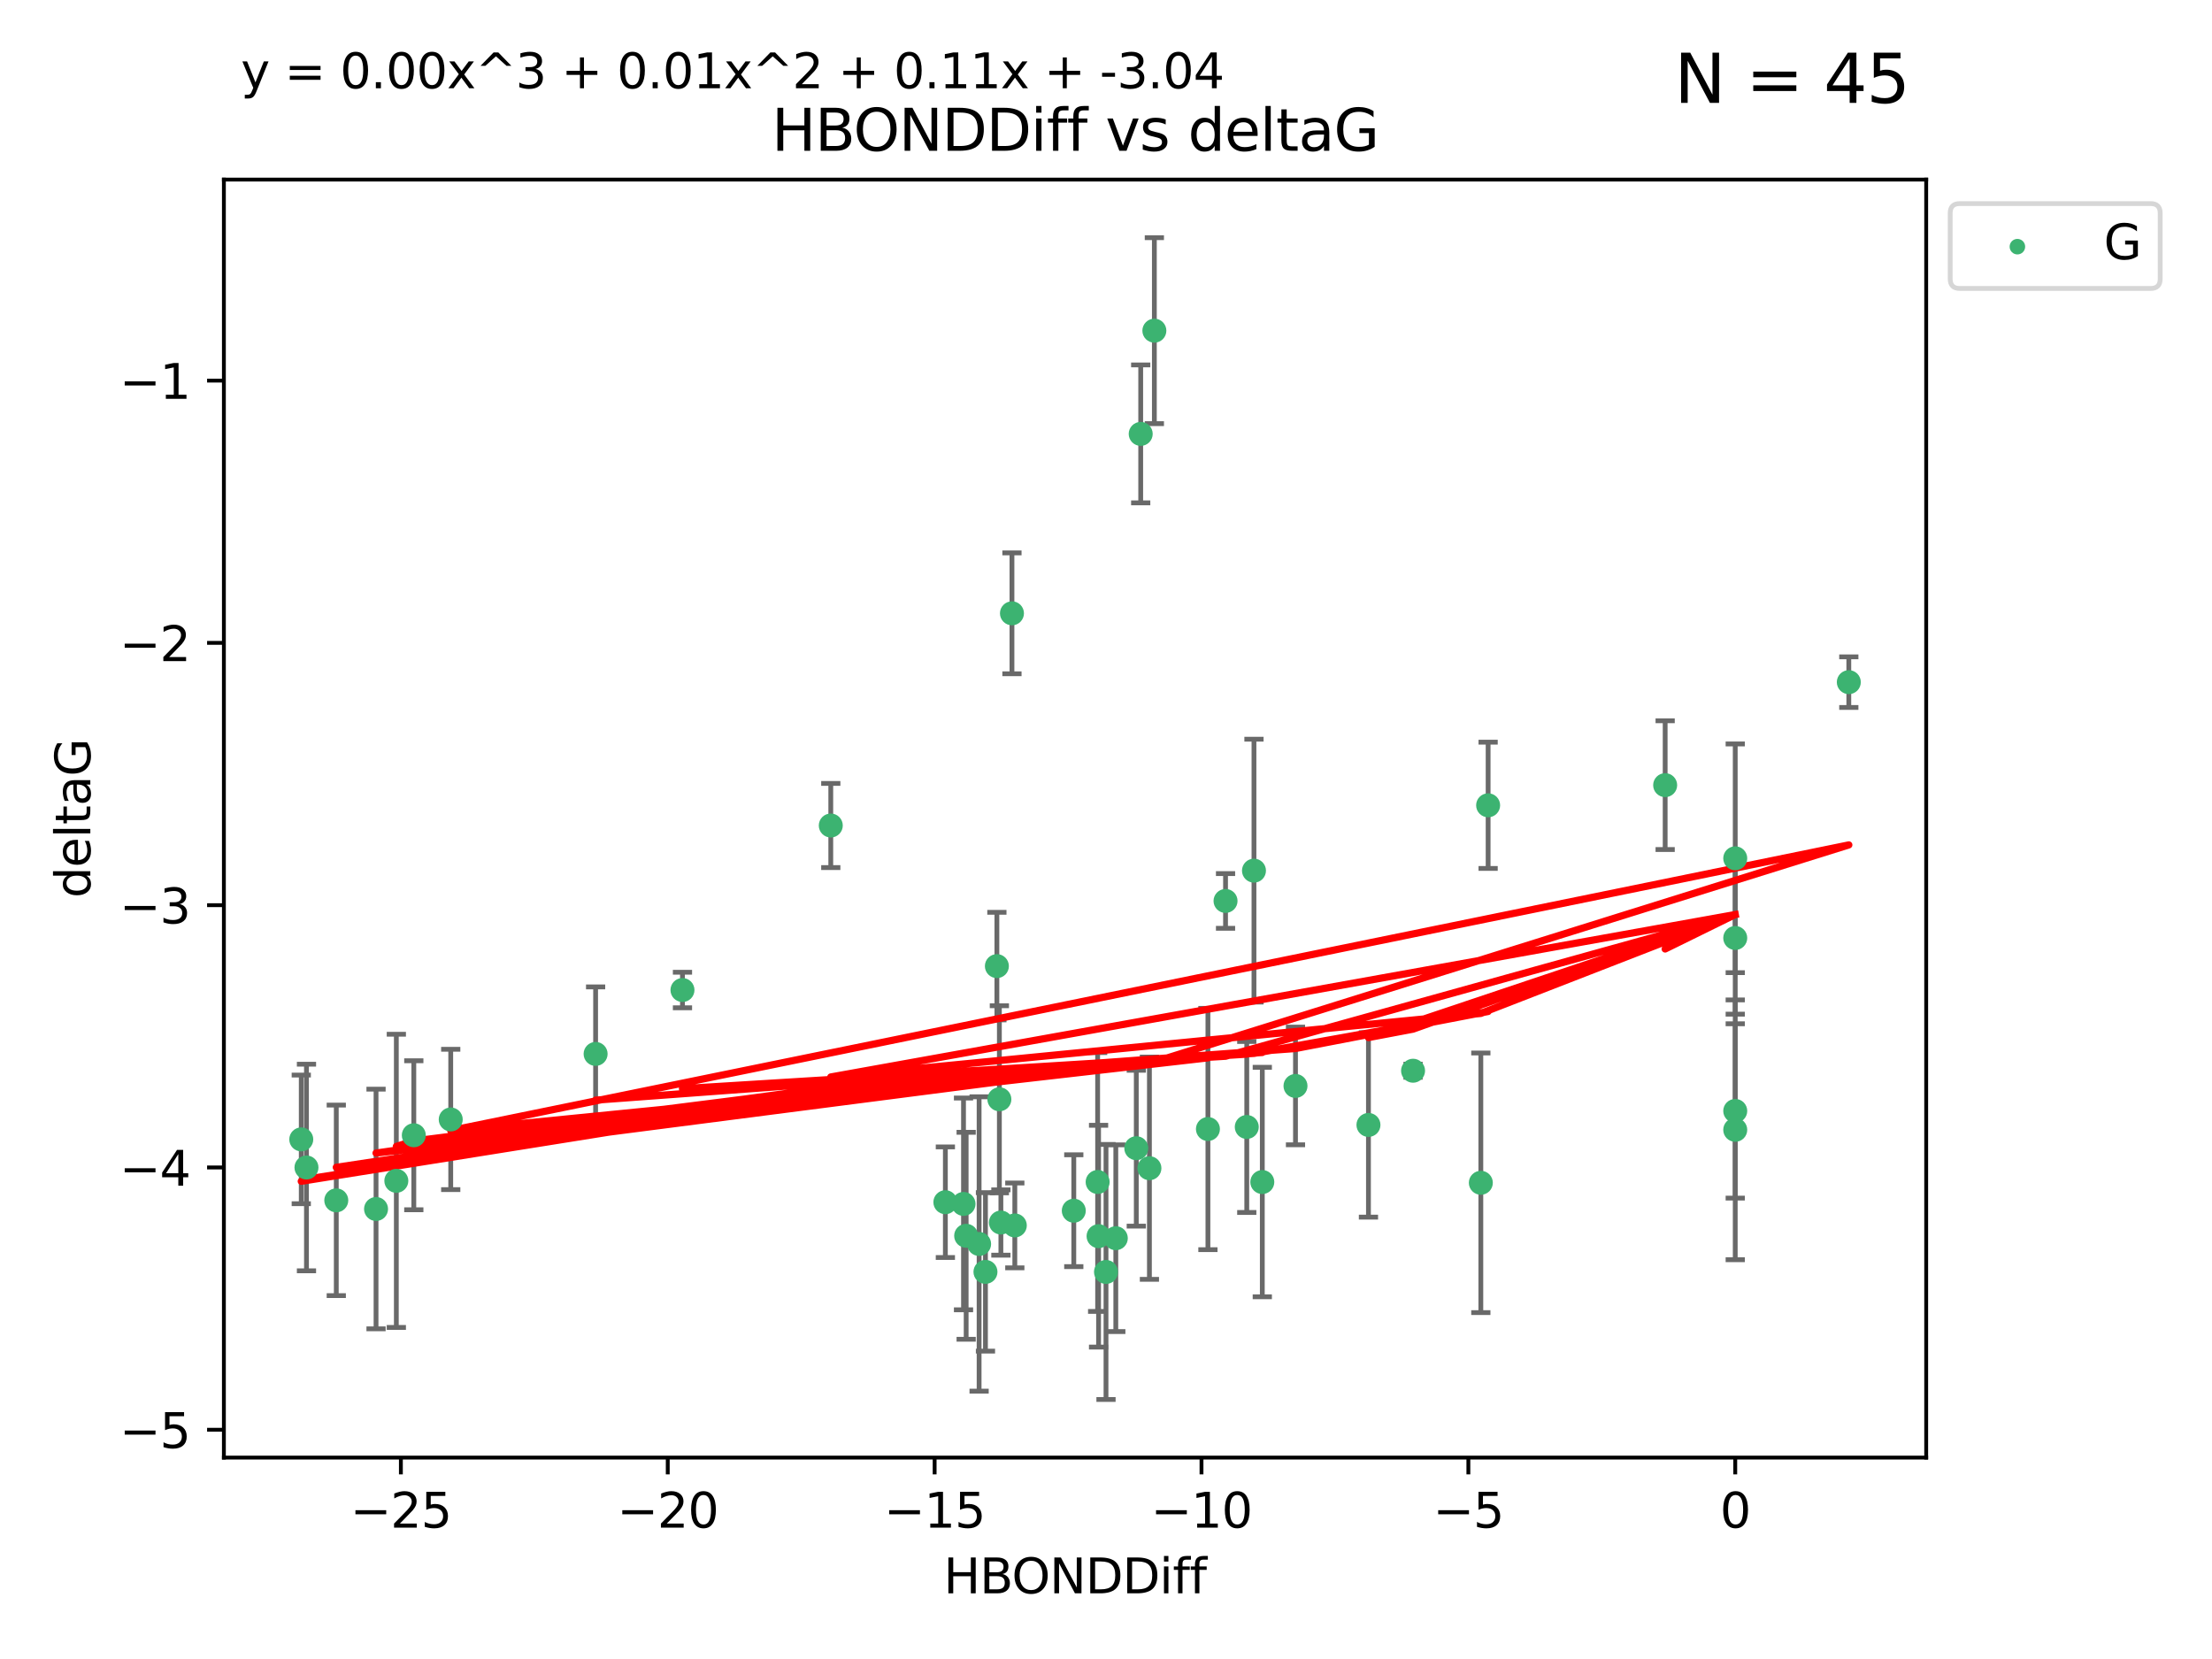 <?xml version="1.0" encoding="utf-8" standalone="no"?>
<!DOCTYPE svg PUBLIC "-//W3C//DTD SVG 1.1//EN"
  "http://www.w3.org/Graphics/SVG/1.1/DTD/svg11.dtd">
<svg xmlns:xlink="http://www.w3.org/1999/xlink" width="460.8pt" height="345.6pt" viewBox="0 0 460.8 345.6" xmlns="http://www.w3.org/2000/svg" version="1.1">
 <defs>
  <style type="text/css">*{stroke-linejoin: round; stroke-linecap: butt}</style>
 </defs>
 <g id="figure_1">
  <g id="patch_1">
   <path d="M 0 345.6 
L 460.8 345.6 
L 460.8 0 
L 0 0 
z
" style="fill: #ffffff"/>
  </g>
  <g id="axes_1">
   <g id="patch_2">
    <path d="M 46.64 303.64 
L 401.26 303.64 
L 401.26 37.411 
L 46.64 37.411 
z
" style="fill: #ffffff"/>
   </g>
   <g id="PathCollection_1">
    <defs>
     <path id="m3a16ce7bf8" d="M 0 1.118 
C 0.297 1.118 0.581 1 0.791 0.791 
C 1 0.581 1.118 0.297 1.118 0 
C 1.118 -0.297 1 -0.581 0.791 -0.791 
C 0.581 -1 0.297 -1.118 0 -1.118 
C -0.297 -1.118 -0.581 -1 -0.791 -0.791 
C -1 -0.581 -1.118 -0.297 -1.118 0 
C -1.118 0.297 -1 0.581 -0.791 0.791 
C -0.581 1 -0.297 1.118 0 1.118 
z
" style="stroke: #3cb371"/>
    </defs>
    <g clip-path="url(#p089b670efe)">
     <use xlink:href="#m3a16ce7bf8" x="223.69" y="252.211" style="fill: #3cb371; stroke: #3cb371"/>
     <use xlink:href="#m3a16ce7bf8" x="230.401" y="264.972" style="fill: #3cb371; stroke: #3cb371"/>
     <use xlink:href="#m3a16ce7bf8" x="239.445" y="243.357" style="fill: #3cb371; stroke: #3cb371"/>
     <use xlink:href="#m3a16ce7bf8" x="70.053" y="250.055" style="fill: #3cb371; stroke: #3cb371"/>
     <use xlink:href="#m3a16ce7bf8" x="203.966" y="259.141" style="fill: #3cb371; stroke: #3cb371"/>
     <use xlink:href="#m3a16ce7bf8" x="201.269" y="257.437" style="fill: #3cb371; stroke: #3cb371"/>
     <use xlink:href="#m3a16ce7bf8" x="86.204" y="236.494" style="fill: #3cb371; stroke: #3cb371"/>
     <use xlink:href="#m3a16ce7bf8" x="82.563" y="245.992" style="fill: #3cb371; stroke: #3cb371"/>
     <use xlink:href="#m3a16ce7bf8" x="196.938" y="250.441" style="fill: #3cb371; stroke: #3cb371"/>
     <use xlink:href="#m3a16ce7bf8" x="78.337" y="251.854" style="fill: #3cb371; stroke: #3cb371"/>
     <use xlink:href="#m3a16ce7bf8" x="251.633" y="235.195" style="fill: #3cb371; stroke: #3cb371"/>
     <use xlink:href="#m3a16ce7bf8" x="228.852" y="257.518" style="fill: #3cb371; stroke: #3cb371"/>
     <use xlink:href="#m3a16ce7bf8" x="228.658" y="246.229" style="fill: #3cb371; stroke: #3cb371"/>
     <use xlink:href="#m3a16ce7bf8" x="211.404" y="255.28" style="fill: #3cb371; stroke: #3cb371"/>
     <use xlink:href="#m3a16ce7bf8" x="232.443" y="257.942" style="fill: #3cb371; stroke: #3cb371"/>
     <use xlink:href="#m3a16ce7bf8" x="93.895" y="233.204" style="fill: #3cb371; stroke: #3cb371"/>
     <use xlink:href="#m3a16ce7bf8" x="385.141" y="142.106" style="fill: #3cb371; stroke: #3cb371"/>
     <use xlink:href="#m3a16ce7bf8" x="240.475" y="68.883" style="fill: #3cb371; stroke: #3cb371"/>
     <use xlink:href="#m3a16ce7bf8" x="208.503" y="254.674" style="fill: #3cb371; stroke: #3cb371"/>
     <use xlink:href="#m3a16ce7bf8" x="262.96" y="246.241" style="fill: #3cb371; stroke: #3cb371"/>
     <use xlink:href="#m3a16ce7bf8" x="205.29" y="264.956" style="fill: #3cb371; stroke: #3cb371"/>
     <use xlink:href="#m3a16ce7bf8" x="259.725" y="234.768" style="fill: #3cb371; stroke: #3cb371"/>
     <use xlink:href="#m3a16ce7bf8" x="207.669" y="201.259" style="fill: #3cb371; stroke: #3cb371"/>
     <use xlink:href="#m3a16ce7bf8" x="237.63" y="90.388" style="fill: #3cb371; stroke: #3cb371"/>
     <use xlink:href="#m3a16ce7bf8" x="236.71" y="239.192" style="fill: #3cb371; stroke: #3cb371"/>
     <use xlink:href="#m3a16ce7bf8" x="200.718" y="250.798" style="fill: #3cb371; stroke: #3cb371"/>
     <use xlink:href="#m3a16ce7bf8" x="208.188" y="229.002" style="fill: #3cb371; stroke: #3cb371"/>
     <use xlink:href="#m3a16ce7bf8" x="62.759" y="237.354" style="fill: #3cb371; stroke: #3cb371"/>
     <use xlink:href="#m3a16ce7bf8" x="63.843" y="243.213" style="fill: #3cb371; stroke: #3cb371"/>
     <use xlink:href="#m3a16ce7bf8" x="210.809" y="127.765" style="fill: #3cb371; stroke: #3cb371"/>
     <use xlink:href="#m3a16ce7bf8" x="124.076" y="219.551" style="fill: #3cb371; stroke: #3cb371"/>
     <use xlink:href="#m3a16ce7bf8" x="269.875" y="226.223" style="fill: #3cb371; stroke: #3cb371"/>
     <use xlink:href="#m3a16ce7bf8" x="310.004" y="167.759" style="fill: #3cb371; stroke: #3cb371"/>
     <use xlink:href="#m3a16ce7bf8" x="261.225" y="181.37" style="fill: #3cb371; stroke: #3cb371"/>
     <use xlink:href="#m3a16ce7bf8" x="142.171" y="206.24" style="fill: #3cb371; stroke: #3cb371"/>
     <use xlink:href="#m3a16ce7bf8" x="255.302" y="187.683" style="fill: #3cb371; stroke: #3cb371"/>
     <use xlink:href="#m3a16ce7bf8" x="361.482" y="195.399" style="fill: #3cb371; stroke: #3cb371"/>
     <use xlink:href="#m3a16ce7bf8" x="285.074" y="234.344" style="fill: #3cb371; stroke: #3cb371"/>
     <use xlink:href="#m3a16ce7bf8" x="294.366" y="223.052" style="fill: #3cb371; stroke: #3cb371"/>
     <use xlink:href="#m3a16ce7bf8" x="361.482" y="178.803" style="fill: #3cb371; stroke: #3cb371"/>
     <use xlink:href="#m3a16ce7bf8" x="346.883" y="163.562" style="fill: #3cb371; stroke: #3cb371"/>
     <use xlink:href="#m3a16ce7bf8" x="361.482" y="235.362" style="fill: #3cb371; stroke: #3cb371"/>
     <use xlink:href="#m3a16ce7bf8" x="308.485" y="246.397" style="fill: #3cb371; stroke: #3cb371"/>
     <use xlink:href="#m3a16ce7bf8" x="173.067" y="171.969" style="fill: #3cb371; stroke: #3cb371"/>
     <use xlink:href="#m3a16ce7bf8" x="361.482" y="231.428" style="fill: #3cb371; stroke: #3cb371"/>
    </g>
   </g>
   <g id="matplotlib.axis_1">
    <g id="xtick_1">
     <g id="line2d_1">
      <defs>
       <path id="m49fe90e623" d="M 0 0 
L 0 3.5 
" style="stroke: #000000; stroke-width: 0.8"/>
      </defs>
      <g>
       <use xlink:href="#m49fe90e623" x="83.511" y="303.64" style="stroke: #000000; stroke-width: 0.8"/>
      </g>
     </g>
     <g id="text_1">
      <!-- −25 -->
      <g transform="translate(72.959 318.238)scale(0.1 -0.1)">
       <defs>
        <path id="DejaVuSans-2212" d="M 678 2272 
L 4684 2272 
L 4684 1741 
L 678 1741 
L 678 2272 
z
" transform="scale(0.016)"/>
        <path id="DejaVuSans-32" d="M 1228 531 
L 3431 531 
L 3431 0 
L 469 0 
L 469 531 
Q 828 903 1448 1529 
Q 2069 2156 2228 2338 
Q 2531 2678 2651 2914 
Q 2772 3150 2772 3378 
Q 2772 3750 2511 3984 
Q 2250 4219 1831 4219 
Q 1534 4219 1204 4116 
Q 875 4013 500 3803 
L 500 4441 
Q 881 4594 1212 4672 
Q 1544 4750 1819 4750 
Q 2544 4750 2975 4387 
Q 3406 4025 3406 3419 
Q 3406 3131 3298 2873 
Q 3191 2616 2906 2266 
Q 2828 2175 2409 1742 
Q 1991 1309 1228 531 
z
" transform="scale(0.016)"/>
        <path id="DejaVuSans-35" d="M 691 4666 
L 3169 4666 
L 3169 4134 
L 1269 4134 
L 1269 2991 
Q 1406 3038 1543 3061 
Q 1681 3084 1819 3084 
Q 2600 3084 3056 2656 
Q 3513 2228 3513 1497 
Q 3513 744 3044 326 
Q 2575 -91 1722 -91 
Q 1428 -91 1123 -41 
Q 819 9 494 109 
L 494 744 
Q 775 591 1075 516 
Q 1375 441 1709 441 
Q 2250 441 2565 725 
Q 2881 1009 2881 1497 
Q 2881 1984 2565 2268 
Q 2250 2553 1709 2553 
Q 1456 2553 1204 2497 
Q 953 2441 691 2322 
L 691 4666 
z
" transform="scale(0.016)"/>
       </defs>
       <use xlink:href="#DejaVuSans-2212"/>
       <use xlink:href="#DejaVuSans-32" x="83.789"/>
       <use xlink:href="#DejaVuSans-35" x="147.412"/>
      </g>
     </g>
    </g>
    <g id="xtick_2">
     <g id="line2d_2">
      <g>
       <use xlink:href="#m49fe90e623" x="139.105" y="303.64" style="stroke: #000000; stroke-width: 0.8"/>
      </g>
     </g>
     <g id="text_2">
      <!-- −20 -->
      <g transform="translate(128.553 318.238)scale(0.1 -0.1)">
       <defs>
        <path id="DejaVuSans-30" d="M 2034 4250 
Q 1547 4250 1301 3770 
Q 1056 3291 1056 2328 
Q 1056 1369 1301 889 
Q 1547 409 2034 409 
Q 2525 409 2770 889 
Q 3016 1369 3016 2328 
Q 3016 3291 2770 3770 
Q 2525 4250 2034 4250 
z
M 2034 4750 
Q 2819 4750 3233 4129 
Q 3647 3509 3647 2328 
Q 3647 1150 3233 529 
Q 2819 -91 2034 -91 
Q 1250 -91 836 529 
Q 422 1150 422 2328 
Q 422 3509 836 4129 
Q 1250 4750 2034 4750 
z
" transform="scale(0.016)"/>
       </defs>
       <use xlink:href="#DejaVuSans-2212"/>
       <use xlink:href="#DejaVuSans-32" x="83.789"/>
       <use xlink:href="#DejaVuSans-30" x="147.412"/>
      </g>
     </g>
    </g>
    <g id="xtick_3">
     <g id="line2d_3">
      <g>
       <use xlink:href="#m49fe90e623" x="194.7" y="303.64" style="stroke: #000000; stroke-width: 0.8"/>
      </g>
     </g>
     <g id="text_3">
      <!-- −15 -->
      <g transform="translate(184.147 318.238)scale(0.1 -0.1)">
       <defs>
        <path id="DejaVuSans-31" d="M 794 531 
L 1825 531 
L 1825 4091 
L 703 3866 
L 703 4441 
L 1819 4666 
L 2450 4666 
L 2450 531 
L 3481 531 
L 3481 0 
L 794 0 
L 794 531 
z
" transform="scale(0.016)"/>
       </defs>
       <use xlink:href="#DejaVuSans-2212"/>
       <use xlink:href="#DejaVuSans-31" x="83.789"/>
       <use xlink:href="#DejaVuSans-35" x="147.412"/>
      </g>
     </g>
    </g>
    <g id="xtick_4">
     <g id="line2d_4">
      <g>
       <use xlink:href="#m49fe90e623" x="250.294" y="303.64" style="stroke: #000000; stroke-width: 0.8"/>
      </g>
     </g>
     <g id="text_4">
      <!-- −10 -->
      <g transform="translate(239.742 318.238)scale(0.1 -0.1)">
       <use xlink:href="#DejaVuSans-2212"/>
       <use xlink:href="#DejaVuSans-31" x="83.789"/>
       <use xlink:href="#DejaVuSans-30" x="147.412"/>
      </g>
     </g>
    </g>
    <g id="xtick_5">
     <g id="line2d_5">
      <g>
       <use xlink:href="#m49fe90e623" x="305.888" y="303.64" style="stroke: #000000; stroke-width: 0.8"/>
      </g>
     </g>
     <g id="text_5">
      <!-- −5 -->
      <g transform="translate(298.517 318.238)scale(0.1 -0.1)">
       <use xlink:href="#DejaVuSans-2212"/>
       <use xlink:href="#DejaVuSans-35" x="83.789"/>
      </g>
     </g>
    </g>
    <g id="xtick_6">
     <g id="line2d_6">
      <g>
       <use xlink:href="#m49fe90e623" x="361.482" y="303.64" style="stroke: #000000; stroke-width: 0.8"/>
      </g>
     </g>
     <g id="text_6">
      <!-- 0 -->
      <g transform="translate(358.301 318.238)scale(0.1 -0.1)">
       <use xlink:href="#DejaVuSans-30"/>
      </g>
     </g>
    </g>
    <g id="text_7">
     <!-- HBONDDiff -->
     <g transform="translate(196.561 331.917)scale(0.1 -0.1)">
      <defs>
       <path id="DejaVuSans-48" d="M 628 4666 
L 1259 4666 
L 1259 2753 
L 3553 2753 
L 3553 4666 
L 4184 4666 
L 4184 0 
L 3553 0 
L 3553 2222 
L 1259 2222 
L 1259 0 
L 628 0 
L 628 4666 
z
" transform="scale(0.016)"/>
       <path id="DejaVuSans-42" d="M 1259 2228 
L 1259 519 
L 2272 519 
Q 2781 519 3026 730 
Q 3272 941 3272 1375 
Q 3272 1813 3026 2020 
Q 2781 2228 2272 2228 
L 1259 2228 
z
M 1259 4147 
L 1259 2741 
L 2194 2741 
Q 2656 2741 2882 2914 
Q 3109 3088 3109 3444 
Q 3109 3797 2882 3972 
Q 2656 4147 2194 4147 
L 1259 4147 
z
M 628 4666 
L 2241 4666 
Q 2963 4666 3353 4366 
Q 3744 4066 3744 3513 
Q 3744 3084 3544 2831 
Q 3344 2578 2956 2516 
Q 3422 2416 3680 2098 
Q 3938 1781 3938 1306 
Q 3938 681 3513 340 
Q 3088 0 2303 0 
L 628 0 
L 628 4666 
z
" transform="scale(0.016)"/>
       <path id="DejaVuSans-4f" d="M 2522 4238 
Q 1834 4238 1429 3725 
Q 1025 3213 1025 2328 
Q 1025 1447 1429 934 
Q 1834 422 2522 422 
Q 3209 422 3611 934 
Q 4013 1447 4013 2328 
Q 4013 3213 3611 3725 
Q 3209 4238 2522 4238 
z
M 2522 4750 
Q 3503 4750 4090 4092 
Q 4678 3434 4678 2328 
Q 4678 1225 4090 567 
Q 3503 -91 2522 -91 
Q 1538 -91 948 565 
Q 359 1222 359 2328 
Q 359 3434 948 4092 
Q 1538 4750 2522 4750 
z
" transform="scale(0.016)"/>
       <path id="DejaVuSans-4e" d="M 628 4666 
L 1478 4666 
L 3547 763 
L 3547 4666 
L 4159 4666 
L 4159 0 
L 3309 0 
L 1241 3903 
L 1241 0 
L 628 0 
L 628 4666 
z
" transform="scale(0.016)"/>
       <path id="DejaVuSans-44" d="M 1259 4147 
L 1259 519 
L 2022 519 
Q 2988 519 3436 956 
Q 3884 1394 3884 2338 
Q 3884 3275 3436 3711 
Q 2988 4147 2022 4147 
L 1259 4147 
z
M 628 4666 
L 1925 4666 
Q 3281 4666 3915 4102 
Q 4550 3538 4550 2338 
Q 4550 1131 3912 565 
Q 3275 0 1925 0 
L 628 0 
L 628 4666 
z
" transform="scale(0.016)"/>
       <path id="DejaVuSans-69" d="M 603 3500 
L 1178 3500 
L 1178 0 
L 603 0 
L 603 3500 
z
M 603 4863 
L 1178 4863 
L 1178 4134 
L 603 4134 
L 603 4863 
z
" transform="scale(0.016)"/>
       <path id="DejaVuSans-66" d="M 2375 4863 
L 2375 4384 
L 1825 4384 
Q 1516 4384 1395 4259 
Q 1275 4134 1275 3809 
L 1275 3500 
L 2222 3500 
L 2222 3053 
L 1275 3053 
L 1275 0 
L 697 0 
L 697 3053 
L 147 3053 
L 147 3500 
L 697 3500 
L 697 3744 
Q 697 4328 969 4595 
Q 1241 4863 1831 4863 
L 2375 4863 
z
" transform="scale(0.016)"/>
      </defs>
      <use xlink:href="#DejaVuSans-48"/>
      <use xlink:href="#DejaVuSans-42" x="75.195"/>
      <use xlink:href="#DejaVuSans-4f" x="142.049"/>
      <use xlink:href="#DejaVuSans-4e" x="220.76"/>
      <use xlink:href="#DejaVuSans-44" x="295.564"/>
      <use xlink:href="#DejaVuSans-44" x="372.566"/>
      <use xlink:href="#DejaVuSans-69" x="449.568"/>
      <use xlink:href="#DejaVuSans-66" x="477.352"/>
      <use xlink:href="#DejaVuSans-66" x="512.557"/>
     </g>
    </g>
   </g>
   <g id="matplotlib.axis_2">
    <g id="ytick_1">
     <g id="line2d_7">
      <defs>
       <path id="m76659d5361" d="M 0 0 
L -3.5 0 
" style="stroke: #000000; stroke-width: 0.8"/>
      </defs>
      <g>
       <use xlink:href="#m76659d5361" x="46.64" y="297.844" style="stroke: #000000; stroke-width: 0.8"/>
      </g>
     </g>
     <g id="text_8">
      <!-- −5 -->
      <g transform="translate(24.898 301.643)scale(0.1 -0.1)">
       <use xlink:href="#DejaVuSans-2212"/>
       <use xlink:href="#DejaVuSans-35" x="83.789"/>
      </g>
     </g>
    </g>
    <g id="ytick_2">
     <g id="line2d_8">
      <g>
       <use xlink:href="#m76659d5361" x="46.64" y="243.204" style="stroke: #000000; stroke-width: 0.8"/>
      </g>
     </g>
     <g id="text_9">
      <!-- −4 -->
      <g transform="translate(24.898 247.003)scale(0.1 -0.1)">
       <defs>
        <path id="DejaVuSans-34" d="M 2419 4116 
L 825 1625 
L 2419 1625 
L 2419 4116 
z
M 2253 4666 
L 3047 4666 
L 3047 1625 
L 3713 1625 
L 3713 1100 
L 3047 1100 
L 3047 0 
L 2419 0 
L 2419 1100 
L 313 1100 
L 313 1709 
L 2253 4666 
z
" transform="scale(0.016)"/>
       </defs>
       <use xlink:href="#DejaVuSans-2212"/>
       <use xlink:href="#DejaVuSans-34" x="83.789"/>
      </g>
     </g>
    </g>
    <g id="ytick_3">
     <g id="line2d_9">
      <g>
       <use xlink:href="#m76659d5361" x="46.64" y="188.564" style="stroke: #000000; stroke-width: 0.8"/>
      </g>
     </g>
     <g id="text_10">
      <!-- −3 -->
      <g transform="translate(24.898 192.364)scale(0.1 -0.1)">
       <defs>
        <path id="DejaVuSans-33" d="M 2597 2516 
Q 3050 2419 3304 2112 
Q 3559 1806 3559 1356 
Q 3559 666 3084 287 
Q 2609 -91 1734 -91 
Q 1441 -91 1130 -33 
Q 819 25 488 141 
L 488 750 
Q 750 597 1062 519 
Q 1375 441 1716 441 
Q 2309 441 2620 675 
Q 2931 909 2931 1356 
Q 2931 1769 2642 2001 
Q 2353 2234 1838 2234 
L 1294 2234 
L 1294 2753 
L 1863 2753 
Q 2328 2753 2575 2939 
Q 2822 3125 2822 3475 
Q 2822 3834 2567 4026 
Q 2313 4219 1838 4219 
Q 1578 4219 1281 4162 
Q 984 4106 628 3988 
L 628 4550 
Q 988 4650 1302 4700 
Q 1616 4750 1894 4750 
Q 2613 4750 3031 4423 
Q 3450 4097 3450 3541 
Q 3450 3153 3228 2886 
Q 3006 2619 2597 2516 
z
" transform="scale(0.016)"/>
       </defs>
       <use xlink:href="#DejaVuSans-2212"/>
       <use xlink:href="#DejaVuSans-33" x="83.789"/>
      </g>
     </g>
    </g>
    <g id="ytick_4">
     <g id="line2d_10">
      <g>
       <use xlink:href="#m76659d5361" x="46.64" y="133.924" style="stroke: #000000; stroke-width: 0.8"/>
      </g>
     </g>
     <g id="text_11">
      <!-- −2 -->
      <g transform="translate(24.898 137.724)scale(0.1 -0.1)">
       <use xlink:href="#DejaVuSans-2212"/>
       <use xlink:href="#DejaVuSans-32" x="83.789"/>
      </g>
     </g>
    </g>
    <g id="ytick_5">
     <g id="line2d_11">
      <g>
       <use xlink:href="#m76659d5361" x="46.64" y="79.284" style="stroke: #000000; stroke-width: 0.8"/>
      </g>
     </g>
     <g id="text_12">
      <!-- −1 -->
      <g transform="translate(24.898 83.084)scale(0.1 -0.1)">
       <use xlink:href="#DejaVuSans-2212"/>
       <use xlink:href="#DejaVuSans-31" x="83.789"/>
      </g>
     </g>
    </g>
    <g id="text_13">
     <!-- deltaG -->
     <g transform="translate(18.818 187.064)rotate(-90)scale(0.1 -0.1)">
      <defs>
       <path id="DejaVuSans-64" d="M 2906 2969 
L 2906 4863 
L 3481 4863 
L 3481 0 
L 2906 0 
L 2906 525 
Q 2725 213 2448 61 
Q 2172 -91 1784 -91 
Q 1150 -91 751 415 
Q 353 922 353 1747 
Q 353 2572 751 3078 
Q 1150 3584 1784 3584 
Q 2172 3584 2448 3432 
Q 2725 3281 2906 2969 
z
M 947 1747 
Q 947 1113 1208 752 
Q 1469 391 1925 391 
Q 2381 391 2643 752 
Q 2906 1113 2906 1747 
Q 2906 2381 2643 2742 
Q 2381 3103 1925 3103 
Q 1469 3103 1208 2742 
Q 947 2381 947 1747 
z
" transform="scale(0.016)"/>
       <path id="DejaVuSans-65" d="M 3597 1894 
L 3597 1613 
L 953 1613 
Q 991 1019 1311 708 
Q 1631 397 2203 397 
Q 2534 397 2845 478 
Q 3156 559 3463 722 
L 3463 178 
Q 3153 47 2828 -22 
Q 2503 -91 2169 -91 
Q 1331 -91 842 396 
Q 353 884 353 1716 
Q 353 2575 817 3079 
Q 1281 3584 2069 3584 
Q 2775 3584 3186 3129 
Q 3597 2675 3597 1894 
z
M 3022 2063 
Q 3016 2534 2758 2815 
Q 2500 3097 2075 3097 
Q 1594 3097 1305 2825 
Q 1016 2553 972 2059 
L 3022 2063 
z
" transform="scale(0.016)"/>
       <path id="DejaVuSans-6c" d="M 603 4863 
L 1178 4863 
L 1178 0 
L 603 0 
L 603 4863 
z
" transform="scale(0.016)"/>
       <path id="DejaVuSans-74" d="M 1172 4494 
L 1172 3500 
L 2356 3500 
L 2356 3053 
L 1172 3053 
L 1172 1153 
Q 1172 725 1289 603 
Q 1406 481 1766 481 
L 2356 481 
L 2356 0 
L 1766 0 
Q 1100 0 847 248 
Q 594 497 594 1153 
L 594 3053 
L 172 3053 
L 172 3500 
L 594 3500 
L 594 4494 
L 1172 4494 
z
" transform="scale(0.016)"/>
       <path id="DejaVuSans-61" d="M 2194 1759 
Q 1497 1759 1228 1600 
Q 959 1441 959 1056 
Q 959 750 1161 570 
Q 1363 391 1709 391 
Q 2188 391 2477 730 
Q 2766 1069 2766 1631 
L 2766 1759 
L 2194 1759 
z
M 3341 1997 
L 3341 0 
L 2766 0 
L 2766 531 
Q 2569 213 2275 61 
Q 1981 -91 1556 -91 
Q 1019 -91 701 211 
Q 384 513 384 1019 
Q 384 1609 779 1909 
Q 1175 2209 1959 2209 
L 2766 2209 
L 2766 2266 
Q 2766 2663 2505 2880 
Q 2244 3097 1772 3097 
Q 1472 3097 1187 3025 
Q 903 2953 641 2809 
L 641 3341 
Q 956 3463 1253 3523 
Q 1550 3584 1831 3584 
Q 2591 3584 2966 3190 
Q 3341 2797 3341 1997 
z
" transform="scale(0.016)"/>
       <path id="DejaVuSans-47" d="M 3809 666 
L 3809 1919 
L 2778 1919 
L 2778 2438 
L 4434 2438 
L 4434 434 
Q 4069 175 3628 42 
Q 3188 -91 2688 -91 
Q 1594 -91 976 548 
Q 359 1188 359 2328 
Q 359 3472 976 4111 
Q 1594 4750 2688 4750 
Q 3144 4750 3555 4637 
Q 3966 4525 4313 4306 
L 4313 3634 
Q 3963 3931 3569 4081 
Q 3175 4231 2741 4231 
Q 1884 4231 1454 3753 
Q 1025 3275 1025 2328 
Q 1025 1384 1454 906 
Q 1884 428 2741 428 
Q 3075 428 3337 486 
Q 3600 544 3809 666 
z
" transform="scale(0.016)"/>
      </defs>
      <use xlink:href="#DejaVuSans-64"/>
      <use xlink:href="#DejaVuSans-65" x="63.477"/>
      <use xlink:href="#DejaVuSans-6c" x="125"/>
      <use xlink:href="#DejaVuSans-74" x="152.783"/>
      <use xlink:href="#DejaVuSans-61" x="191.992"/>
      <use xlink:href="#DejaVuSans-47" x="253.271"/>
     </g>
    </g>
   </g>
   <g id="LineCollection_1">
    <path d="M 223.69 263.861 
L 223.69 240.561 
" clip-path="url(#p089b670efe)" style="fill: none; stroke: #696969"/>
    <path d="M 230.401 291.539 
L 230.401 238.405 
" clip-path="url(#p089b670efe)" style="fill: none; stroke: #696969"/>
    <path d="M 239.445 266.51 
L 239.445 220.204 
" clip-path="url(#p089b670efe)" style="fill: none; stroke: #696969"/>
    <path d="M 70.053 269.901 
L 70.053 230.209 
" clip-path="url(#p089b670efe)" style="fill: none; stroke: #696969"/>
    <path d="M 203.966 289.801 
L 203.966 228.482 
" clip-path="url(#p089b670efe)" style="fill: none; stroke: #696969"/>
    <path d="M 201.269 278.993 
L 201.269 235.88 
" clip-path="url(#p089b670efe)" style="fill: none; stroke: #696969"/>
    <path d="M 86.204 252.013 
L 86.204 220.976 
" clip-path="url(#p089b670efe)" style="fill: none; stroke: #696969"/>
    <path d="M 82.563 276.528 
L 82.563 215.456 
" clip-path="url(#p089b670efe)" style="fill: none; stroke: #696969"/>
    <path d="M 196.938 261.962 
L 196.938 238.92 
" clip-path="url(#p089b670efe)" style="fill: none; stroke: #696969"/>
    <path d="M 78.337 276.82 
L 78.337 226.888 
" clip-path="url(#p089b670efe)" style="fill: none; stroke: #696969"/>
    <path d="M 251.633 260.326 
L 251.633 210.065 
" clip-path="url(#p089b670efe)" style="fill: none; stroke: #696969"/>
    <path d="M 228.852 280.619 
L 228.852 234.417 
" clip-path="url(#p089b670efe)" style="fill: none; stroke: #696969"/>
    <path d="M 228.658 273.192 
L 228.658 219.267 
" clip-path="url(#p089b670efe)" style="fill: none; stroke: #696969"/>
    <path d="M 211.404 264.116 
L 211.404 246.445 
" clip-path="url(#p089b670efe)" style="fill: none; stroke: #696969"/>
    <path d="M 232.443 277.391 
L 232.443 238.493 
" clip-path="url(#p089b670efe)" style="fill: none; stroke: #696969"/>
    <path d="M 93.895 247.82 
L 93.895 218.588 
" clip-path="url(#p089b670efe)" style="fill: none; stroke: #696969"/>
    <path d="M 385.141 147.375 
L 385.141 136.837 
" clip-path="url(#p089b670efe)" style="fill: none; stroke: #696969"/>
    <path d="M 240.475 88.254 
L 240.475 49.513 
" clip-path="url(#p089b670efe)" style="fill: none; stroke: #696969"/>
    <path d="M 208.503 261.477 
L 208.503 247.87 
" clip-path="url(#p089b670efe)" style="fill: none; stroke: #696969"/>
    <path d="M 262.96 270.142 
L 262.96 222.34 
" clip-path="url(#p089b670efe)" style="fill: none; stroke: #696969"/>
    <path d="M 205.29 281.463 
L 205.29 248.45 
" clip-path="url(#p089b670efe)" style="fill: none; stroke: #696969"/>
    <path d="M 259.725 252.578 
L 259.725 216.959 
" clip-path="url(#p089b670efe)" style="fill: none; stroke: #696969"/>
    <path d="M 207.669 212.466 
L 207.669 190.051 
" clip-path="url(#p089b670efe)" style="fill: none; stroke: #696969"/>
    <path d="M 237.63 104.757 
L 237.63 76.018 
" clip-path="url(#p089b670efe)" style="fill: none; stroke: #696969"/>
    <path d="M 236.71 255.426 
L 236.71 222.957 
" clip-path="url(#p089b670efe)" style="fill: none; stroke: #696969"/>
    <path d="M 200.718 272.857 
L 200.718 228.74 
" clip-path="url(#p089b670efe)" style="fill: none; stroke: #696969"/>
    <path d="M 208.188 248.489 
L 208.188 209.516 
" clip-path="url(#p089b670efe)" style="fill: none; stroke: #696969"/>
    <path d="M 62.759 250.753 
L 62.759 223.954 
" clip-path="url(#p089b670efe)" style="fill: none; stroke: #696969"/>
    <path d="M 63.843 264.733 
L 63.843 221.693 
" clip-path="url(#p089b670efe)" style="fill: none; stroke: #696969"/>
    <path d="M 210.809 140.357 
L 210.809 115.174 
" clip-path="url(#p089b670efe)" style="fill: none; stroke: #696969"/>
    <path d="M 124.076 233.511 
L 124.076 205.59 
" clip-path="url(#p089b670efe)" style="fill: none; stroke: #696969"/>
    <path d="M 269.875 238.478 
L 269.875 213.969 
" clip-path="url(#p089b670efe)" style="fill: none; stroke: #696969"/>
    <path d="M 310.004 180.911 
L 310.004 154.608 
" clip-path="url(#p089b670efe)" style="fill: none; stroke: #696969"/>
    <path d="M 261.225 208.753 
L 261.225 153.986 
" clip-path="url(#p089b670efe)" style="fill: none; stroke: #696969"/>
    <path d="M 142.171 209.94 
L 142.171 202.541 
" clip-path="url(#p089b670efe)" style="fill: none; stroke: #696969"/>
    <path d="M 255.302 193.382 
L 255.302 181.984 
" clip-path="url(#p089b670efe)" style="fill: none; stroke: #696969"/>
    <path d="M 361.482 211.267 
L 361.482 179.53 
" clip-path="url(#p089b670efe)" style="fill: none; stroke: #696969"/>
    <path d="M 285.074 253.55 
L 285.074 215.138 
" clip-path="url(#p089b670efe)" style="fill: none; stroke: #696969"/>
    <path d="M 294.366 224.416 
L 294.366 221.688 
" clip-path="url(#p089b670efe)" style="fill: none; stroke: #696969"/>
    <path d="M 361.482 202.627 
L 361.482 154.978 
" clip-path="url(#p089b670efe)" style="fill: none; stroke: #696969"/>
    <path d="M 346.883 176.973 
L 346.883 150.151 
" clip-path="url(#p089b670efe)" style="fill: none; stroke: #696969"/>
    <path d="M 361.482 262.421 
L 361.482 208.303 
" clip-path="url(#p089b670efe)" style="fill: none; stroke: #696969"/>
    <path d="M 308.485 273.437 
L 308.485 219.357 
" clip-path="url(#p089b670efe)" style="fill: none; stroke: #696969"/>
    <path d="M 173.067 180.734 
L 173.067 163.205 
" clip-path="url(#p089b670efe)" style="fill: none; stroke: #696969"/>
    <path d="M 361.482 249.586 
L 361.482 213.27 
" clip-path="url(#p089b670efe)" style="fill: none; stroke: #696969"/>
   </g>
   <g id="line2d_12">
    <defs>
     <path id="md227afd0bf" d="M 2 0 
L -2 -0 
" style="stroke: #696969"/>
    </defs>
    <g clip-path="url(#p089b670efe)">
     <use xlink:href="#md227afd0bf" x="223.69" y="263.861" style="fill: #696969; stroke: #696969"/>
     <use xlink:href="#md227afd0bf" x="230.401" y="291.539" style="fill: #696969; stroke: #696969"/>
     <use xlink:href="#md227afd0bf" x="239.445" y="266.51" style="fill: #696969; stroke: #696969"/>
     <use xlink:href="#md227afd0bf" x="70.053" y="269.901" style="fill: #696969; stroke: #696969"/>
     <use xlink:href="#md227afd0bf" x="203.966" y="289.801" style="fill: #696969; stroke: #696969"/>
     <use xlink:href="#md227afd0bf" x="201.269" y="278.993" style="fill: #696969; stroke: #696969"/>
     <use xlink:href="#md227afd0bf" x="86.204" y="252.013" style="fill: #696969; stroke: #696969"/>
     <use xlink:href="#md227afd0bf" x="82.563" y="276.528" style="fill: #696969; stroke: #696969"/>
     <use xlink:href="#md227afd0bf" x="196.938" y="261.962" style="fill: #696969; stroke: #696969"/>
     <use xlink:href="#md227afd0bf" x="78.337" y="276.82" style="fill: #696969; stroke: #696969"/>
     <use xlink:href="#md227afd0bf" x="251.633" y="260.326" style="fill: #696969; stroke: #696969"/>
     <use xlink:href="#md227afd0bf" x="228.852" y="280.619" style="fill: #696969; stroke: #696969"/>
     <use xlink:href="#md227afd0bf" x="228.658" y="273.192" style="fill: #696969; stroke: #696969"/>
     <use xlink:href="#md227afd0bf" x="211.404" y="264.116" style="fill: #696969; stroke: #696969"/>
     <use xlink:href="#md227afd0bf" x="232.443" y="277.391" style="fill: #696969; stroke: #696969"/>
     <use xlink:href="#md227afd0bf" x="93.895" y="247.82" style="fill: #696969; stroke: #696969"/>
     <use xlink:href="#md227afd0bf" x="385.141" y="147.375" style="fill: #696969; stroke: #696969"/>
     <use xlink:href="#md227afd0bf" x="240.475" y="88.254" style="fill: #696969; stroke: #696969"/>
     <use xlink:href="#md227afd0bf" x="208.503" y="261.477" style="fill: #696969; stroke: #696969"/>
     <use xlink:href="#md227afd0bf" x="262.96" y="270.142" style="fill: #696969; stroke: #696969"/>
     <use xlink:href="#md227afd0bf" x="205.29" y="281.463" style="fill: #696969; stroke: #696969"/>
     <use xlink:href="#md227afd0bf" x="259.725" y="252.578" style="fill: #696969; stroke: #696969"/>
     <use xlink:href="#md227afd0bf" x="207.669" y="212.466" style="fill: #696969; stroke: #696969"/>
     <use xlink:href="#md227afd0bf" x="237.63" y="104.757" style="fill: #696969; stroke: #696969"/>
     <use xlink:href="#md227afd0bf" x="236.71" y="255.426" style="fill: #696969; stroke: #696969"/>
     <use xlink:href="#md227afd0bf" x="200.718" y="272.857" style="fill: #696969; stroke: #696969"/>
     <use xlink:href="#md227afd0bf" x="208.188" y="248.489" style="fill: #696969; stroke: #696969"/>
     <use xlink:href="#md227afd0bf" x="62.759" y="250.753" style="fill: #696969; stroke: #696969"/>
     <use xlink:href="#md227afd0bf" x="63.843" y="264.733" style="fill: #696969; stroke: #696969"/>
     <use xlink:href="#md227afd0bf" x="210.809" y="140.357" style="fill: #696969; stroke: #696969"/>
     <use xlink:href="#md227afd0bf" x="124.076" y="233.511" style="fill: #696969; stroke: #696969"/>
     <use xlink:href="#md227afd0bf" x="269.875" y="238.478" style="fill: #696969; stroke: #696969"/>
     <use xlink:href="#md227afd0bf" x="310.004" y="180.911" style="fill: #696969; stroke: #696969"/>
     <use xlink:href="#md227afd0bf" x="261.225" y="208.753" style="fill: #696969; stroke: #696969"/>
     <use xlink:href="#md227afd0bf" x="142.171" y="209.94" style="fill: #696969; stroke: #696969"/>
     <use xlink:href="#md227afd0bf" x="255.302" y="193.382" style="fill: #696969; stroke: #696969"/>
     <use xlink:href="#md227afd0bf" x="361.482" y="211.267" style="fill: #696969; stroke: #696969"/>
     <use xlink:href="#md227afd0bf" x="285.074" y="253.55" style="fill: #696969; stroke: #696969"/>
     <use xlink:href="#md227afd0bf" x="294.366" y="224.416" style="fill: #696969; stroke: #696969"/>
     <use xlink:href="#md227afd0bf" x="361.482" y="202.627" style="fill: #696969; stroke: #696969"/>
     <use xlink:href="#md227afd0bf" x="346.883" y="176.973" style="fill: #696969; stroke: #696969"/>
     <use xlink:href="#md227afd0bf" x="361.482" y="262.421" style="fill: #696969; stroke: #696969"/>
     <use xlink:href="#md227afd0bf" x="308.485" y="273.437" style="fill: #696969; stroke: #696969"/>
     <use xlink:href="#md227afd0bf" x="173.067" y="180.734" style="fill: #696969; stroke: #696969"/>
     <use xlink:href="#md227afd0bf" x="361.482" y="249.586" style="fill: #696969; stroke: #696969"/>
    </g>
   </g>
   <g id="line2d_13">
    <g clip-path="url(#p089b670efe)">
     <use xlink:href="#md227afd0bf" x="223.69" y="240.561" style="fill: #696969; stroke: #696969"/>
     <use xlink:href="#md227afd0bf" x="230.401" y="238.405" style="fill: #696969; stroke: #696969"/>
     <use xlink:href="#md227afd0bf" x="239.445" y="220.204" style="fill: #696969; stroke: #696969"/>
     <use xlink:href="#md227afd0bf" x="70.053" y="230.209" style="fill: #696969; stroke: #696969"/>
     <use xlink:href="#md227afd0bf" x="203.966" y="228.482" style="fill: #696969; stroke: #696969"/>
     <use xlink:href="#md227afd0bf" x="201.269" y="235.88" style="fill: #696969; stroke: #696969"/>
     <use xlink:href="#md227afd0bf" x="86.204" y="220.976" style="fill: #696969; stroke: #696969"/>
     <use xlink:href="#md227afd0bf" x="82.563" y="215.456" style="fill: #696969; stroke: #696969"/>
     <use xlink:href="#md227afd0bf" x="196.938" y="238.92" style="fill: #696969; stroke: #696969"/>
     <use xlink:href="#md227afd0bf" x="78.337" y="226.888" style="fill: #696969; stroke: #696969"/>
     <use xlink:href="#md227afd0bf" x="251.633" y="210.065" style="fill: #696969; stroke: #696969"/>
     <use xlink:href="#md227afd0bf" x="228.852" y="234.417" style="fill: #696969; stroke: #696969"/>
     <use xlink:href="#md227afd0bf" x="228.658" y="219.267" style="fill: #696969; stroke: #696969"/>
     <use xlink:href="#md227afd0bf" x="211.404" y="246.445" style="fill: #696969; stroke: #696969"/>
     <use xlink:href="#md227afd0bf" x="232.443" y="238.493" style="fill: #696969; stroke: #696969"/>
     <use xlink:href="#md227afd0bf" x="93.895" y="218.588" style="fill: #696969; stroke: #696969"/>
     <use xlink:href="#md227afd0bf" x="385.141" y="136.837" style="fill: #696969; stroke: #696969"/>
     <use xlink:href="#md227afd0bf" x="240.475" y="49.513" style="fill: #696969; stroke: #696969"/>
     <use xlink:href="#md227afd0bf" x="208.503" y="247.87" style="fill: #696969; stroke: #696969"/>
     <use xlink:href="#md227afd0bf" x="262.96" y="222.34" style="fill: #696969; stroke: #696969"/>
     <use xlink:href="#md227afd0bf" x="205.29" y="248.45" style="fill: #696969; stroke: #696969"/>
     <use xlink:href="#md227afd0bf" x="259.725" y="216.959" style="fill: #696969; stroke: #696969"/>
     <use xlink:href="#md227afd0bf" x="207.669" y="190.051" style="fill: #696969; stroke: #696969"/>
     <use xlink:href="#md227afd0bf" x="237.63" y="76.018" style="fill: #696969; stroke: #696969"/>
     <use xlink:href="#md227afd0bf" x="236.71" y="222.957" style="fill: #696969; stroke: #696969"/>
     <use xlink:href="#md227afd0bf" x="200.718" y="228.74" style="fill: #696969; stroke: #696969"/>
     <use xlink:href="#md227afd0bf" x="208.188" y="209.516" style="fill: #696969; stroke: #696969"/>
     <use xlink:href="#md227afd0bf" x="62.759" y="223.954" style="fill: #696969; stroke: #696969"/>
     <use xlink:href="#md227afd0bf" x="63.843" y="221.693" style="fill: #696969; stroke: #696969"/>
     <use xlink:href="#md227afd0bf" x="210.809" y="115.174" style="fill: #696969; stroke: #696969"/>
     <use xlink:href="#md227afd0bf" x="124.076" y="205.59" style="fill: #696969; stroke: #696969"/>
     <use xlink:href="#md227afd0bf" x="269.875" y="213.969" style="fill: #696969; stroke: #696969"/>
     <use xlink:href="#md227afd0bf" x="310.004" y="154.608" style="fill: #696969; stroke: #696969"/>
     <use xlink:href="#md227afd0bf" x="261.225" y="153.986" style="fill: #696969; stroke: #696969"/>
     <use xlink:href="#md227afd0bf" x="142.171" y="202.541" style="fill: #696969; stroke: #696969"/>
     <use xlink:href="#md227afd0bf" x="255.302" y="181.984" style="fill: #696969; stroke: #696969"/>
     <use xlink:href="#md227afd0bf" x="361.482" y="179.53" style="fill: #696969; stroke: #696969"/>
     <use xlink:href="#md227afd0bf" x="285.074" y="215.138" style="fill: #696969; stroke: #696969"/>
     <use xlink:href="#md227afd0bf" x="294.366" y="221.688" style="fill: #696969; stroke: #696969"/>
     <use xlink:href="#md227afd0bf" x="361.482" y="154.978" style="fill: #696969; stroke: #696969"/>
     <use xlink:href="#md227afd0bf" x="346.883" y="150.151" style="fill: #696969; stroke: #696969"/>
     <use xlink:href="#md227afd0bf" x="361.482" y="208.303" style="fill: #696969; stroke: #696969"/>
     <use xlink:href="#md227afd0bf" x="308.485" y="219.357" style="fill: #696969; stroke: #696969"/>
     <use xlink:href="#md227afd0bf" x="173.067" y="163.205" style="fill: #696969; stroke: #696969"/>
     <use xlink:href="#md227afd0bf" x="361.482" y="213.27" style="fill: #696969; stroke: #696969"/>
    </g>
   </g>
   <g id="line2d_14">
    <path d="M 223.69 222.174 
L 230.401 221.833 
L 239.445 221.292 
L 70.053 243.177 
L 203.966 223.002 
L 201.269 223.106 
L 86.204 237.692 
L 82.563 238.82 
L 196.938 223.274 
L 78.337 240.206 
L 251.633 220.368 
L 228.852 221.916 
L 228.658 221.926 
L 211.404 222.709 
L 232.443 221.72 
L 93.895 235.507 
L 385.141 176.011 
L 240.475 221.223 
L 208.503 222.825 
L 262.96 219.253 
L 205.29 222.95 
L 259.725 219.6 
L 207.669 222.858 
L 237.63 221.409 
L 236.71 221.467 
L 200.718 223.127 
L 208.188 222.837 
L 62.759 246.085 
L 63.843 245.635 
L 210.809 222.733 
L 124.076 229.18 
L 269.875 218.426 
L 310.004 210.712 
L 261.225 219.442 
L 142.171 226.789 
L 255.302 220.037 
L 361.482 190.514 
L 285.074 216.144 
L 294.366 214.388 
L 361.482 190.514 
L 346.883 197.689 
L 361.482 190.514 
L 308.485 211.112 
L 173.067 224.354 
L 361.482 190.514 
" clip-path="url(#p089b670efe)" style="fill: none; stroke: #ff0000; stroke-width: 1.5; stroke-linecap: square"/>
   </g>
   <g id="line2d_15">
    <defs>
     <path id="m87ef0434c4" d="M 0 2 
C 0.53 2 1.039 1.789 1.414 1.414 
C 1.789 1.039 2 0.53 2 0 
C 2 -0.53 1.789 -1.039 1.414 -1.414 
C 1.039 -1.789 0.53 -2 0 -2 
C -0.53 -2 -1.039 -1.789 -1.414 -1.414 
C -1.789 -1.039 -2 -0.53 -2 0 
C -2 0.53 -1.789 1.039 -1.414 1.414 
C -1.039 1.789 -0.53 2 0 2 
z
" style="stroke: #3cb371"/>
    </defs>
    <g clip-path="url(#p089b670efe)">
     <use xlink:href="#m87ef0434c4" x="223.69" y="252.211" style="fill: #3cb371; stroke: #3cb371"/>
     <use xlink:href="#m87ef0434c4" x="230.401" y="264.972" style="fill: #3cb371; stroke: #3cb371"/>
     <use xlink:href="#m87ef0434c4" x="239.445" y="243.357" style="fill: #3cb371; stroke: #3cb371"/>
     <use xlink:href="#m87ef0434c4" x="70.053" y="250.055" style="fill: #3cb371; stroke: #3cb371"/>
     <use xlink:href="#m87ef0434c4" x="203.966" y="259.141" style="fill: #3cb371; stroke: #3cb371"/>
     <use xlink:href="#m87ef0434c4" x="201.269" y="257.437" style="fill: #3cb371; stroke: #3cb371"/>
     <use xlink:href="#m87ef0434c4" x="86.204" y="236.494" style="fill: #3cb371; stroke: #3cb371"/>
     <use xlink:href="#m87ef0434c4" x="82.563" y="245.992" style="fill: #3cb371; stroke: #3cb371"/>
     <use xlink:href="#m87ef0434c4" x="196.938" y="250.441" style="fill: #3cb371; stroke: #3cb371"/>
     <use xlink:href="#m87ef0434c4" x="78.337" y="251.854" style="fill: #3cb371; stroke: #3cb371"/>
     <use xlink:href="#m87ef0434c4" x="251.633" y="235.195" style="fill: #3cb371; stroke: #3cb371"/>
     <use xlink:href="#m87ef0434c4" x="228.852" y="257.518" style="fill: #3cb371; stroke: #3cb371"/>
     <use xlink:href="#m87ef0434c4" x="228.658" y="246.229" style="fill: #3cb371; stroke: #3cb371"/>
     <use xlink:href="#m87ef0434c4" x="211.404" y="255.28" style="fill: #3cb371; stroke: #3cb371"/>
     <use xlink:href="#m87ef0434c4" x="232.443" y="257.942" style="fill: #3cb371; stroke: #3cb371"/>
     <use xlink:href="#m87ef0434c4" x="93.895" y="233.204" style="fill: #3cb371; stroke: #3cb371"/>
     <use xlink:href="#m87ef0434c4" x="385.141" y="142.106" style="fill: #3cb371; stroke: #3cb371"/>
     <use xlink:href="#m87ef0434c4" x="240.475" y="68.883" style="fill: #3cb371; stroke: #3cb371"/>
     <use xlink:href="#m87ef0434c4" x="208.503" y="254.674" style="fill: #3cb371; stroke: #3cb371"/>
     <use xlink:href="#m87ef0434c4" x="262.96" y="246.241" style="fill: #3cb371; stroke: #3cb371"/>
     <use xlink:href="#m87ef0434c4" x="205.29" y="264.956" style="fill: #3cb371; stroke: #3cb371"/>
     <use xlink:href="#m87ef0434c4" x="259.725" y="234.768" style="fill: #3cb371; stroke: #3cb371"/>
     <use xlink:href="#m87ef0434c4" x="207.669" y="201.259" style="fill: #3cb371; stroke: #3cb371"/>
     <use xlink:href="#m87ef0434c4" x="237.63" y="90.388" style="fill: #3cb371; stroke: #3cb371"/>
     <use xlink:href="#m87ef0434c4" x="236.71" y="239.192" style="fill: #3cb371; stroke: #3cb371"/>
     <use xlink:href="#m87ef0434c4" x="200.718" y="250.798" style="fill: #3cb371; stroke: #3cb371"/>
     <use xlink:href="#m87ef0434c4" x="208.188" y="229.002" style="fill: #3cb371; stroke: #3cb371"/>
     <use xlink:href="#m87ef0434c4" x="62.759" y="237.354" style="fill: #3cb371; stroke: #3cb371"/>
     <use xlink:href="#m87ef0434c4" x="63.843" y="243.213" style="fill: #3cb371; stroke: #3cb371"/>
     <use xlink:href="#m87ef0434c4" x="210.809" y="127.765" style="fill: #3cb371; stroke: #3cb371"/>
     <use xlink:href="#m87ef0434c4" x="124.076" y="219.551" style="fill: #3cb371; stroke: #3cb371"/>
     <use xlink:href="#m87ef0434c4" x="269.875" y="226.223" style="fill: #3cb371; stroke: #3cb371"/>
     <use xlink:href="#m87ef0434c4" x="310.004" y="167.759" style="fill: #3cb371; stroke: #3cb371"/>
     <use xlink:href="#m87ef0434c4" x="261.225" y="181.37" style="fill: #3cb371; stroke: #3cb371"/>
     <use xlink:href="#m87ef0434c4" x="142.171" y="206.24" style="fill: #3cb371; stroke: #3cb371"/>
     <use xlink:href="#m87ef0434c4" x="255.302" y="187.683" style="fill: #3cb371; stroke: #3cb371"/>
     <use xlink:href="#m87ef0434c4" x="361.482" y="195.399" style="fill: #3cb371; stroke: #3cb371"/>
     <use xlink:href="#m87ef0434c4" x="285.074" y="234.344" style="fill: #3cb371; stroke: #3cb371"/>
     <use xlink:href="#m87ef0434c4" x="294.366" y="223.052" style="fill: #3cb371; stroke: #3cb371"/>
     <use xlink:href="#m87ef0434c4" x="361.482" y="178.803" style="fill: #3cb371; stroke: #3cb371"/>
     <use xlink:href="#m87ef0434c4" x="346.883" y="163.562" style="fill: #3cb371; stroke: #3cb371"/>
     <use xlink:href="#m87ef0434c4" x="361.482" y="235.362" style="fill: #3cb371; stroke: #3cb371"/>
     <use xlink:href="#m87ef0434c4" x="308.485" y="246.397" style="fill: #3cb371; stroke: #3cb371"/>
     <use xlink:href="#m87ef0434c4" x="173.067" y="171.969" style="fill: #3cb371; stroke: #3cb371"/>
     <use xlink:href="#m87ef0434c4" x="361.482" y="231.428" style="fill: #3cb371; stroke: #3cb371"/>
    </g>
   </g>
   <g id="patch_3">
    <path d="M 46.64 303.64 
L 46.64 37.411 
" style="fill: none; stroke: #000000; stroke-width: 0.8; stroke-linejoin: miter; stroke-linecap: square"/>
   </g>
   <g id="patch_4">
    <path d="M 401.26 303.64 
L 401.26 37.411 
" style="fill: none; stroke: #000000; stroke-width: 0.8; stroke-linejoin: miter; stroke-linecap: square"/>
   </g>
   <g id="patch_5">
    <path d="M 46.64 303.64 
L 401.26 303.64 
" style="fill: none; stroke: #000000; stroke-width: 0.8; stroke-linejoin: miter; stroke-linecap: square"/>
   </g>
   <g id="patch_6">
    <path d="M 46.64 37.411 
L 401.26 37.411 
" style="fill: none; stroke: #000000; stroke-width: 0.8; stroke-linejoin: miter; stroke-linecap: square"/>
   </g>
   <g id="text_14">
    <!-- N = 45 -->
    <g transform="translate(348.795 21.426)scale(0.14 -0.14)">
     <defs>
      <path id="DejaVuSans-20" transform="scale(0.016)"/>
      <path id="DejaVuSans-3d" d="M 678 2906 
L 4684 2906 
L 4684 2381 
L 678 2381 
L 678 2906 
z
M 678 1631 
L 4684 1631 
L 4684 1100 
L 678 1100 
L 678 1631 
z
" transform="scale(0.016)"/>
     </defs>
     <use xlink:href="#DejaVuSans-4e"/>
     <use xlink:href="#DejaVuSans-20" x="74.805"/>
     <use xlink:href="#DejaVuSans-3d" x="106.592"/>
     <use xlink:href="#DejaVuSans-20" x="190.381"/>
     <use xlink:href="#DejaVuSans-34" x="222.168"/>
     <use xlink:href="#DejaVuSans-35" x="285.791"/>
    </g>
   </g>
   <g id="text_15">
    <!-- y = 0.00x^3 + 0.01x^2 + 0.11x + -3.04 -->
    <g transform="translate(50.186 18.387)scale(0.1 -0.1)">
     <defs>
      <path id="DejaVuSans-79" d="M 2059 -325 
Q 1816 -950 1584 -1140 
Q 1353 -1331 966 -1331 
L 506 -1331 
L 506 -850 
L 844 -850 
Q 1081 -850 1212 -737 
Q 1344 -625 1503 -206 
L 1606 56 
L 191 3500 
L 800 3500 
L 1894 763 
L 2988 3500 
L 3597 3500 
L 2059 -325 
z
" transform="scale(0.016)"/>
      <path id="DejaVuSans-2e" d="M 684 794 
L 1344 794 
L 1344 0 
L 684 0 
L 684 794 
z
" transform="scale(0.016)"/>
      <path id="DejaVuSans-78" d="M 3513 3500 
L 2247 1797 
L 3578 0 
L 2900 0 
L 1881 1375 
L 863 0 
L 184 0 
L 1544 1831 
L 300 3500 
L 978 3500 
L 1906 2253 
L 2834 3500 
L 3513 3500 
z
" transform="scale(0.016)"/>
      <path id="DejaVuSans-5e" d="M 2988 4666 
L 4684 2925 
L 4056 2925 
L 2681 4159 
L 1306 2925 
L 678 2925 
L 2375 4666 
L 2988 4666 
z
" transform="scale(0.016)"/>
      <path id="DejaVuSans-2b" d="M 2944 4013 
L 2944 2272 
L 4684 2272 
L 4684 1741 
L 2944 1741 
L 2944 0 
L 2419 0 
L 2419 1741 
L 678 1741 
L 678 2272 
L 2419 2272 
L 2419 4013 
L 2944 4013 
z
" transform="scale(0.016)"/>
      <path id="DejaVuSans-2d" d="M 313 2009 
L 1997 2009 
L 1997 1497 
L 313 1497 
L 313 2009 
z
" transform="scale(0.016)"/>
     </defs>
     <use xlink:href="#DejaVuSans-79"/>
     <use xlink:href="#DejaVuSans-20" x="59.18"/>
     <use xlink:href="#DejaVuSans-3d" x="90.967"/>
     <use xlink:href="#DejaVuSans-20" x="174.756"/>
     <use xlink:href="#DejaVuSans-30" x="206.543"/>
     <use xlink:href="#DejaVuSans-2e" x="270.166"/>
     <use xlink:href="#DejaVuSans-30" x="301.953"/>
     <use xlink:href="#DejaVuSans-30" x="365.576"/>
     <use xlink:href="#DejaVuSans-78" x="429.199"/>
     <use xlink:href="#DejaVuSans-5e" x="488.379"/>
     <use xlink:href="#DejaVuSans-33" x="572.168"/>
     <use xlink:href="#DejaVuSans-20" x="635.791"/>
     <use xlink:href="#DejaVuSans-2b" x="667.578"/>
     <use xlink:href="#DejaVuSans-20" x="751.367"/>
     <use xlink:href="#DejaVuSans-30" x="783.154"/>
     <use xlink:href="#DejaVuSans-2e" x="846.777"/>
     <use xlink:href="#DejaVuSans-30" x="878.564"/>
     <use xlink:href="#DejaVuSans-31" x="942.188"/>
     <use xlink:href="#DejaVuSans-78" x="1005.811"/>
     <use xlink:href="#DejaVuSans-5e" x="1064.99"/>
     <use xlink:href="#DejaVuSans-32" x="1148.779"/>
     <use xlink:href="#DejaVuSans-20" x="1212.402"/>
     <use xlink:href="#DejaVuSans-2b" x="1244.189"/>
     <use xlink:href="#DejaVuSans-20" x="1327.979"/>
     <use xlink:href="#DejaVuSans-30" x="1359.766"/>
     <use xlink:href="#DejaVuSans-2e" x="1423.389"/>
     <use xlink:href="#DejaVuSans-31" x="1455.176"/>
     <use xlink:href="#DejaVuSans-31" x="1518.799"/>
     <use xlink:href="#DejaVuSans-78" x="1582.422"/>
     <use xlink:href="#DejaVuSans-20" x="1641.602"/>
     <use xlink:href="#DejaVuSans-2b" x="1673.389"/>
     <use xlink:href="#DejaVuSans-20" x="1757.178"/>
     <use xlink:href="#DejaVuSans-2d" x="1788.965"/>
     <use xlink:href="#DejaVuSans-33" x="1825.049"/>
     <use xlink:href="#DejaVuSans-2e" x="1888.672"/>
     <use xlink:href="#DejaVuSans-30" x="1920.459"/>
     <use xlink:href="#DejaVuSans-34" x="1984.082"/>
    </g>
   </g>
   <g id="text_16">
    <!-- HBONDDiff vs deltaG -->
    <g transform="translate(160.747 31.411)scale(0.12 -0.12)">
     <defs>
      <path id="DejaVuSans-76" d="M 191 3500 
L 800 3500 
L 1894 563 
L 2988 3500 
L 3597 3500 
L 2284 0 
L 1503 0 
L 191 3500 
z
" transform="scale(0.016)"/>
      <path id="DejaVuSans-73" d="M 2834 3397 
L 2834 2853 
Q 2591 2978 2328 3040 
Q 2066 3103 1784 3103 
Q 1356 3103 1142 2972 
Q 928 2841 928 2578 
Q 928 2378 1081 2264 
Q 1234 2150 1697 2047 
L 1894 2003 
Q 2506 1872 2764 1633 
Q 3022 1394 3022 966 
Q 3022 478 2636 193 
Q 2250 -91 1575 -91 
Q 1294 -91 989 -36 
Q 684 19 347 128 
L 347 722 
Q 666 556 975 473 
Q 1284 391 1588 391 
Q 1994 391 2212 530 
Q 2431 669 2431 922 
Q 2431 1156 2273 1281 
Q 2116 1406 1581 1522 
L 1381 1569 
Q 847 1681 609 1914 
Q 372 2147 372 2553 
Q 372 3047 722 3315 
Q 1072 3584 1716 3584 
Q 2034 3584 2315 3537 
Q 2597 3491 2834 3397 
z
" transform="scale(0.016)"/>
     </defs>
     <use xlink:href="#DejaVuSans-48"/>
     <use xlink:href="#DejaVuSans-42" x="75.195"/>
     <use xlink:href="#DejaVuSans-4f" x="142.049"/>
     <use xlink:href="#DejaVuSans-4e" x="220.76"/>
     <use xlink:href="#DejaVuSans-44" x="295.564"/>
     <use xlink:href="#DejaVuSans-44" x="372.566"/>
     <use xlink:href="#DejaVuSans-69" x="449.568"/>
     <use xlink:href="#DejaVuSans-66" x="477.352"/>
     <use xlink:href="#DejaVuSans-66" x="512.557"/>
     <use xlink:href="#DejaVuSans-20" x="547.762"/>
     <use xlink:href="#DejaVuSans-76" x="579.549"/>
     <use xlink:href="#DejaVuSans-73" x="638.729"/>
     <use xlink:href="#DejaVuSans-20" x="690.828"/>
     <use xlink:href="#DejaVuSans-64" x="722.615"/>
     <use xlink:href="#DejaVuSans-65" x="786.092"/>
     <use xlink:href="#DejaVuSans-6c" x="847.615"/>
     <use xlink:href="#DejaVuSans-74" x="875.398"/>
     <use xlink:href="#DejaVuSans-61" x="914.607"/>
     <use xlink:href="#DejaVuSans-47" x="975.887"/>
    </g>
   </g>
   <g id="legend_1">
    <g id="patch_7">
     <path d="M 408.26 60.089 
L 448.008 60.089 
Q 450.008 60.089 450.008 58.089 
L 450.008 44.411 
Q 450.008 42.411 448.008 42.411 
L 408.26 42.411 
Q 406.26 42.411 406.26 44.411 
L 406.26 58.089 
Q 406.26 60.089 408.26 60.089 
z
" style="fill: #ffffff; opacity: 0.8; stroke: #cccccc; stroke-linejoin: miter"/>
    </g>
    <g id="PathCollection_2">
     <g>
      <use xlink:href="#m3a16ce7bf8" x="420.26" y="51.385" style="fill: #3cb371; stroke: #3cb371"/>
     </g>
    </g>
    <g id="text_17">
     <!-- G -->
     <g transform="translate(438.26 54.01)scale(0.1 -0.1)">
      <use xlink:href="#DejaVuSans-47"/>
     </g>
    </g>
   </g>
  </g>
 </g>
 <defs>
  <clipPath id="p089b670efe">
   <rect x="46.64" y="37.411" width="354.62" height="266.229"/>
  </clipPath>
 </defs>
</svg>
